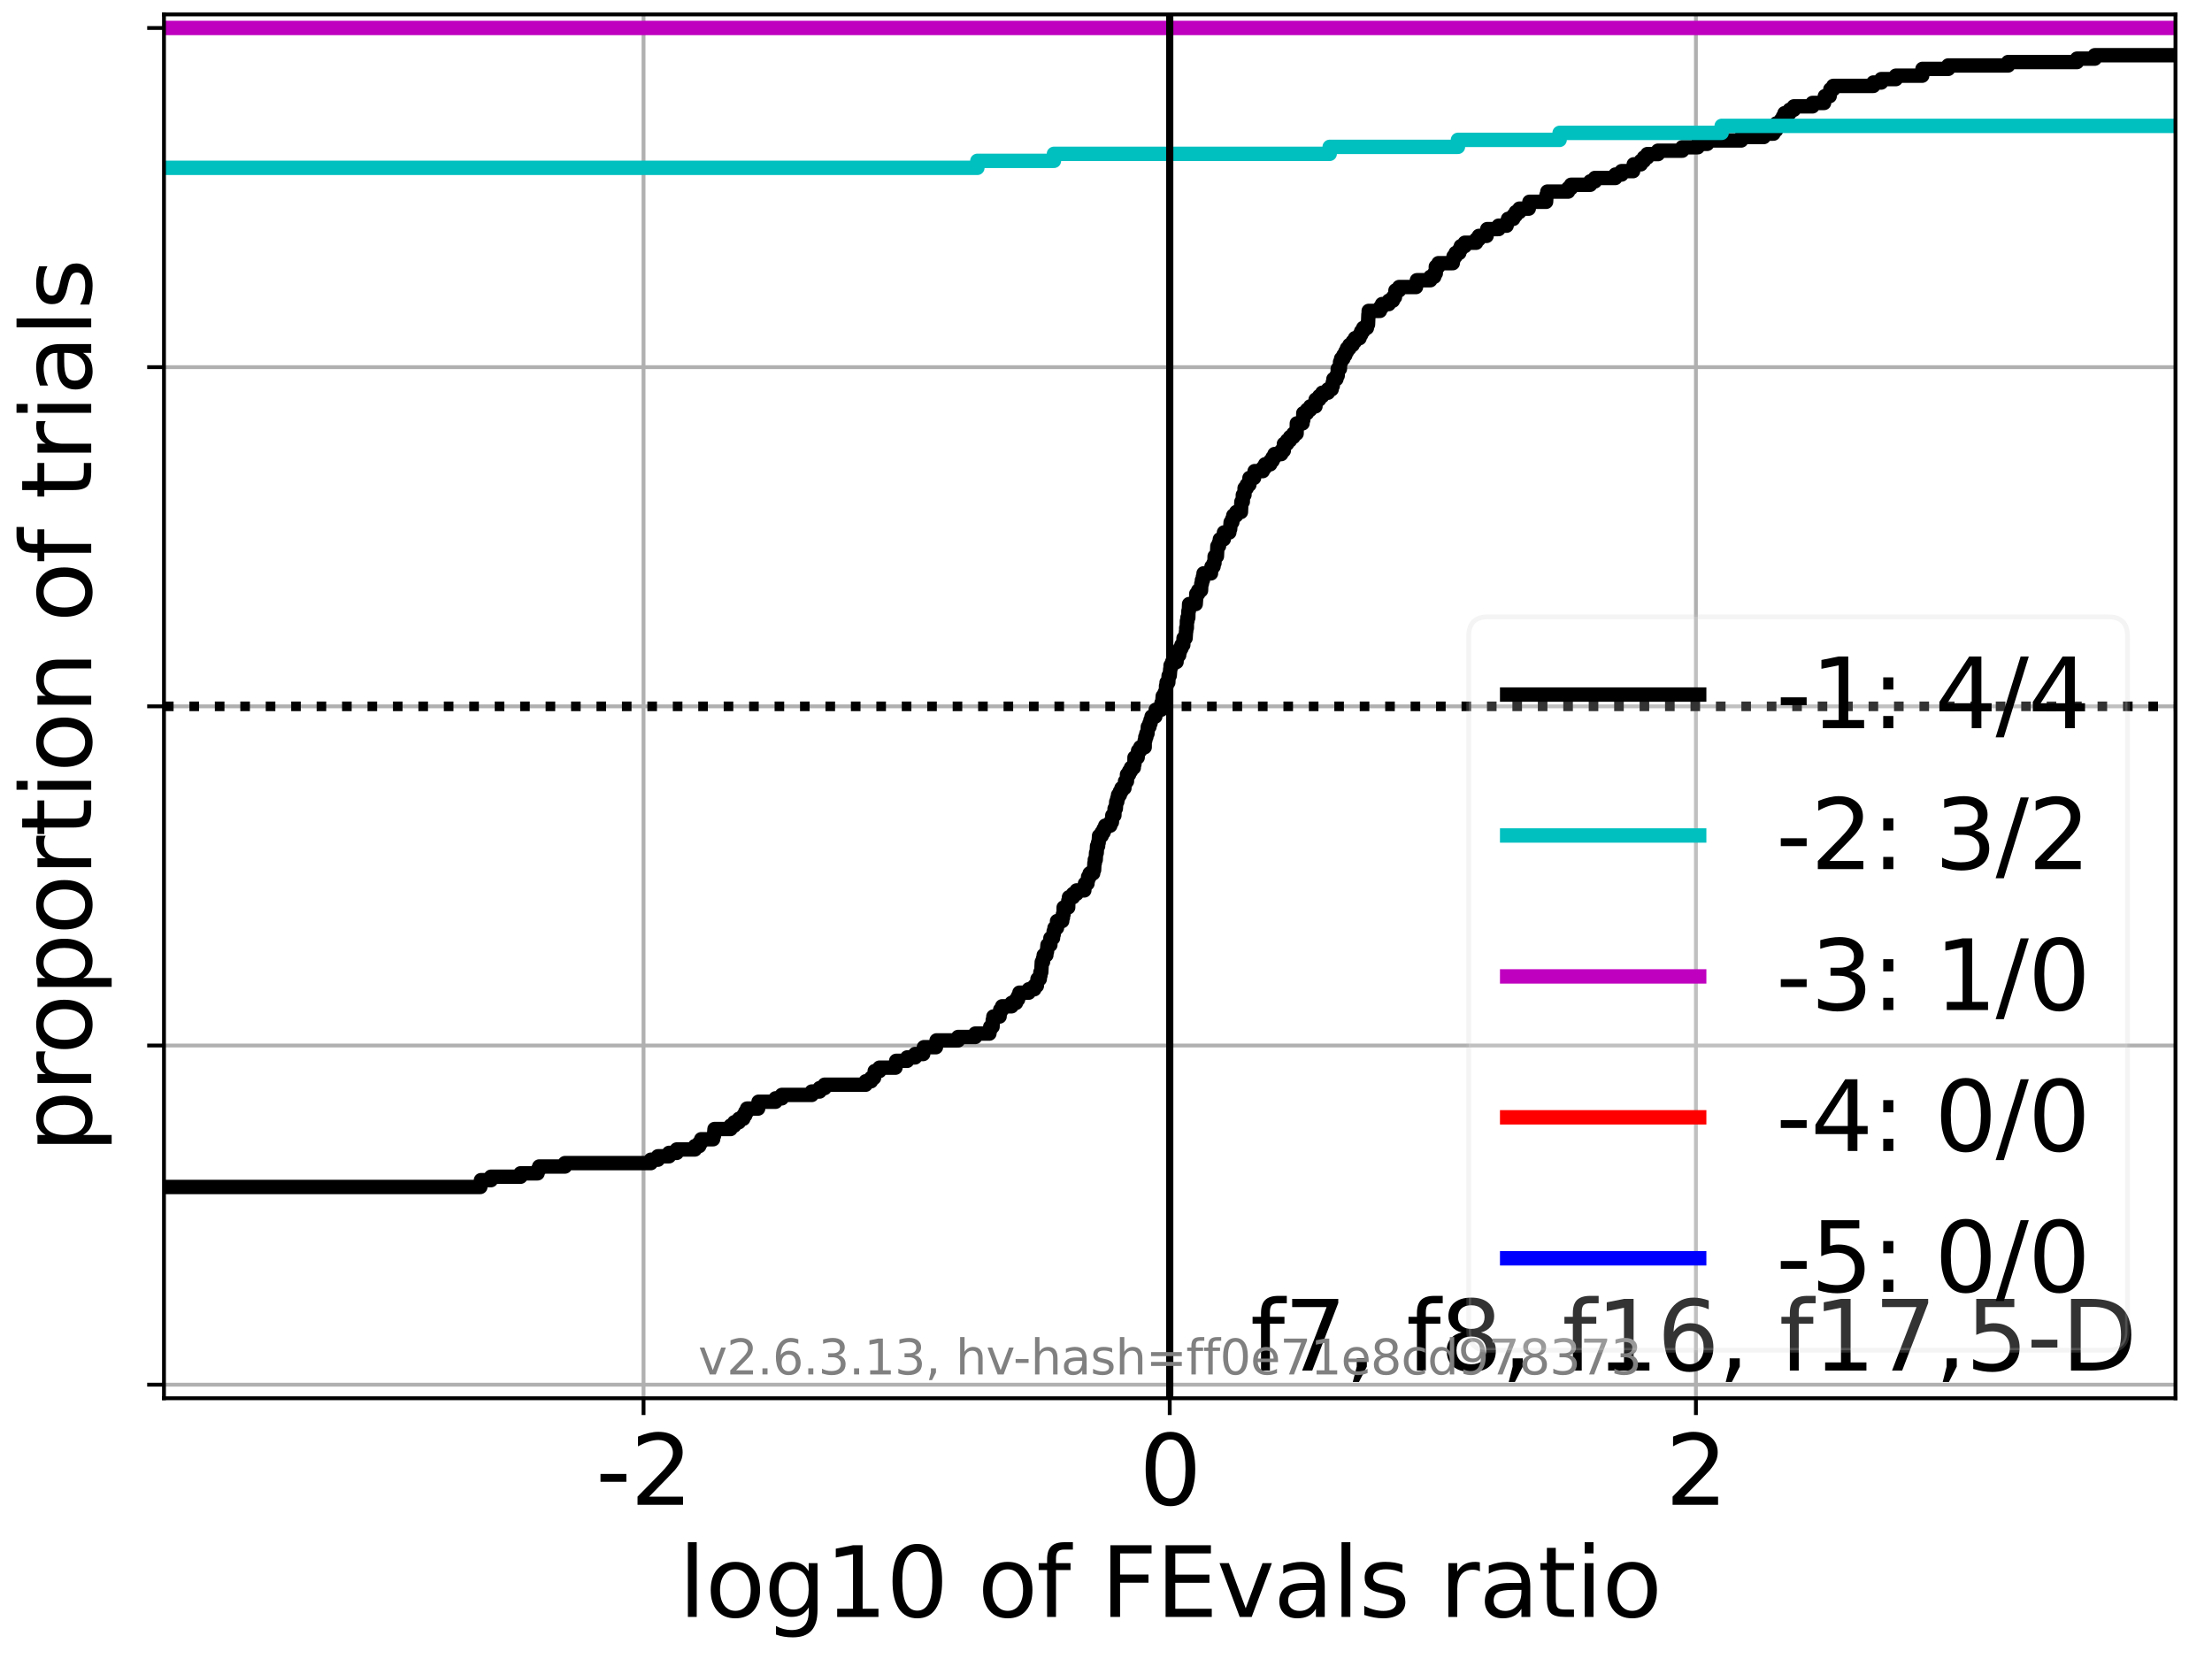 <?xml version="1.0" encoding="utf-8" standalone="no"?>
<!DOCTYPE svg PUBLIC "-//W3C//DTD SVG 1.1//EN"
  "http://www.w3.org/Graphics/SVG/1.1/DTD/svg11.dtd">
<svg xmlns:xlink="http://www.w3.org/1999/xlink" width="460.8pt" height="345.6pt" viewBox="0 0 460.8 345.6" xmlns="http://www.w3.org/2000/svg" version="1.1">
 <defs>
  <style type="text/css">*{stroke-linejoin: round; stroke-linecap: butt}</style>
 </defs>
 <g id="figure_1">
  <g id="patch_1">
   <path d="M 0 345.6 
L 460.8 345.6 
L 460.8 0 
L 0 0 
z
" style="fill: #ffffff"/>
  </g>
  <g id="axes_1">
   <g id="patch_2">
    <path d="M 34.16 291.28 
L 453.192 291.28 
L 453.192 3 
L 34.16 3 
z
" style="fill: #ffffff"/>
   </g>
   <g id="matplotlib.axis_1">
    <g id="xtick_1">
     <g id="line2d_1">
      <path d="M 134.061 291.28 
L 134.061 3 
" clip-path="url(#pdab6883d90)" style="fill: none; stroke: #b0b0b0; stroke-width: 0.8; stroke-linecap: square"/>
     </g>
     <g id="line2d_2">
      <defs>
       <path id="mb43da0288a" d="M 0 0 
L 0 3.5 
" style="stroke: #000000; stroke-width: 0.8"/>
      </defs>
      <g>
       <use xlink:href="#mb43da0288a" x="134.061" y="291.28" style="stroke: #000000; stroke-width: 0.8"/>
      </g>
     </g>
     <g id="text_1">
      <!-- -2 -->
      <g transform="translate(124.091 313.477)scale(0.2 -0.2)">
       <defs>
        <path id="DejaVuSans-2d" d="M 313 2009 
L 1997 2009 
L 1997 1497 
L 313 1497 
L 313 2009 
z
" transform="scale(0.016)"/>
        <path id="DejaVuSans-32" d="M 1228 531 
L 3431 531 
L 3431 0 
L 469 0 
L 469 531 
Q 828 903 1448 1529 
Q 2069 2156 2228 2338 
Q 2531 2678 2651 2914 
Q 2772 3150 2772 3378 
Q 2772 3750 2511 3984 
Q 2250 4219 1831 4219 
Q 1534 4219 1204 4116 
Q 875 4013 500 3803 
L 500 4441 
Q 881 4594 1212 4672 
Q 1544 4750 1819 4750 
Q 2544 4750 2975 4387 
Q 3406 4025 3406 3419 
Q 3406 3131 3298 2873 
Q 3191 2616 2906 2266 
Q 2828 2175 2409 1742 
Q 1991 1309 1228 531 
z
" transform="scale(0.016)"/>
       </defs>
       <use xlink:href="#DejaVuSans-2d"/>
       <use xlink:href="#DejaVuSans-32" x="36.084"/>
      </g>
     </g>
    </g>
    <g id="xtick_2">
     <g id="line2d_3">
      <path d="M 243.676 291.28 
L 243.676 3 
" clip-path="url(#pdab6883d90)" style="fill: none; stroke: #b0b0b0; stroke-width: 0.8; stroke-linecap: square"/>
     </g>
     <g id="line2d_4">
      <g>
       <use xlink:href="#mb43da0288a" x="243.676" y="291.28" style="stroke: #000000; stroke-width: 0.8"/>
      </g>
     </g>
     <g id="text_2">
      <!-- 0 -->
      <g transform="translate(237.314 313.477)scale(0.2 -0.2)">
       <defs>
        <path id="DejaVuSans-30" d="M 2034 4250 
Q 1547 4250 1301 3770 
Q 1056 3291 1056 2328 
Q 1056 1369 1301 889 
Q 1547 409 2034 409 
Q 2525 409 2770 889 
Q 3016 1369 3016 2328 
Q 3016 3291 2770 3770 
Q 2525 4250 2034 4250 
z
M 2034 4750 
Q 2819 4750 3233 4129 
Q 3647 3509 3647 2328 
Q 3647 1150 3233 529 
Q 2819 -91 2034 -91 
Q 1250 -91 836 529 
Q 422 1150 422 2328 
Q 422 3509 836 4129 
Q 1250 4750 2034 4750 
z
" transform="scale(0.016)"/>
       </defs>
       <use xlink:href="#DejaVuSans-30"/>
      </g>
     </g>
    </g>
    <g id="xtick_3">
     <g id="line2d_5">
      <path d="M 353.291 291.28 
L 353.291 3 
" clip-path="url(#pdab6883d90)" style="fill: none; stroke: #b0b0b0; stroke-width: 0.8; stroke-linecap: square"/>
     </g>
     <g id="line2d_6">
      <g>
       <use xlink:href="#mb43da0288a" x="353.291" y="291.28" style="stroke: #000000; stroke-width: 0.8"/>
      </g>
     </g>
     <g id="text_3">
      <!-- 2 -->
      <g transform="translate(346.928 313.477)scale(0.2 -0.2)">
       <use xlink:href="#DejaVuSans-32"/>
      </g>
     </g>
    </g>
    <g id="text_4">
     <!-- log10 of FEvals ratio -->
     <g transform="translate(141.371 336.833)scale(0.2 -0.2)">
      <defs>
       <path id="DejaVuSans-6c" d="M 603 4863 
L 1178 4863 
L 1178 0 
L 603 0 
L 603 4863 
z
" transform="scale(0.016)"/>
       <path id="DejaVuSans-6f" d="M 1959 3097 
Q 1497 3097 1228 2736 
Q 959 2375 959 1747 
Q 959 1119 1226 758 
Q 1494 397 1959 397 
Q 2419 397 2687 759 
Q 2956 1122 2956 1747 
Q 2956 2369 2687 2733 
Q 2419 3097 1959 3097 
z
M 1959 3584 
Q 2709 3584 3137 3096 
Q 3566 2609 3566 1747 
Q 3566 888 3137 398 
Q 2709 -91 1959 -91 
Q 1206 -91 779 398 
Q 353 888 353 1747 
Q 353 2609 779 3096 
Q 1206 3584 1959 3584 
z
" transform="scale(0.016)"/>
       <path id="DejaVuSans-67" d="M 2906 1791 
Q 2906 2416 2648 2759 
Q 2391 3103 1925 3103 
Q 1463 3103 1205 2759 
Q 947 2416 947 1791 
Q 947 1169 1205 825 
Q 1463 481 1925 481 
Q 2391 481 2648 825 
Q 2906 1169 2906 1791 
z
M 3481 434 
Q 3481 -459 3084 -895 
Q 2688 -1331 1869 -1331 
Q 1566 -1331 1297 -1286 
Q 1028 -1241 775 -1147 
L 775 -588 
Q 1028 -725 1275 -790 
Q 1522 -856 1778 -856 
Q 2344 -856 2625 -561 
Q 2906 -266 2906 331 
L 2906 616 
Q 2728 306 2450 153 
Q 2172 0 1784 0 
Q 1141 0 747 490 
Q 353 981 353 1791 
Q 353 2603 747 3093 
Q 1141 3584 1784 3584 
Q 2172 3584 2450 3431 
Q 2728 3278 2906 2969 
L 2906 3500 
L 3481 3500 
L 3481 434 
z
" transform="scale(0.016)"/>
       <path id="DejaVuSans-31" d="M 794 531 
L 1825 531 
L 1825 4091 
L 703 3866 
L 703 4441 
L 1819 4666 
L 2450 4666 
L 2450 531 
L 3481 531 
L 3481 0 
L 794 0 
L 794 531 
z
" transform="scale(0.016)"/>
       <path id="DejaVuSans-20" transform="scale(0.016)"/>
       <path id="DejaVuSans-66" d="M 2375 4863 
L 2375 4384 
L 1825 4384 
Q 1516 4384 1395 4259 
Q 1275 4134 1275 3809 
L 1275 3500 
L 2222 3500 
L 2222 3053 
L 1275 3053 
L 1275 0 
L 697 0 
L 697 3053 
L 147 3053 
L 147 3500 
L 697 3500 
L 697 3744 
Q 697 4328 969 4595 
Q 1241 4863 1831 4863 
L 2375 4863 
z
" transform="scale(0.016)"/>
       <path id="DejaVuSans-46" d="M 628 4666 
L 3309 4666 
L 3309 4134 
L 1259 4134 
L 1259 2759 
L 3109 2759 
L 3109 2228 
L 1259 2228 
L 1259 0 
L 628 0 
L 628 4666 
z
" transform="scale(0.016)"/>
       <path id="DejaVuSans-45" d="M 628 4666 
L 3578 4666 
L 3578 4134 
L 1259 4134 
L 1259 2753 
L 3481 2753 
L 3481 2222 
L 1259 2222 
L 1259 531 
L 3634 531 
L 3634 0 
L 628 0 
L 628 4666 
z
" transform="scale(0.016)"/>
       <path id="DejaVuSans-76" d="M 191 3500 
L 800 3500 
L 1894 563 
L 2988 3500 
L 3597 3500 
L 2284 0 
L 1503 0 
L 191 3500 
z
" transform="scale(0.016)"/>
       <path id="DejaVuSans-61" d="M 2194 1759 
Q 1497 1759 1228 1600 
Q 959 1441 959 1056 
Q 959 750 1161 570 
Q 1363 391 1709 391 
Q 2188 391 2477 730 
Q 2766 1069 2766 1631 
L 2766 1759 
L 2194 1759 
z
M 3341 1997 
L 3341 0 
L 2766 0 
L 2766 531 
Q 2569 213 2275 61 
Q 1981 -91 1556 -91 
Q 1019 -91 701 211 
Q 384 513 384 1019 
Q 384 1609 779 1909 
Q 1175 2209 1959 2209 
L 2766 2209 
L 2766 2266 
Q 2766 2663 2505 2880 
Q 2244 3097 1772 3097 
Q 1472 3097 1187 3025 
Q 903 2953 641 2809 
L 641 3341 
Q 956 3463 1253 3523 
Q 1550 3584 1831 3584 
Q 2591 3584 2966 3190 
Q 3341 2797 3341 1997 
z
" transform="scale(0.016)"/>
       <path id="DejaVuSans-73" d="M 2834 3397 
L 2834 2853 
Q 2591 2978 2328 3040 
Q 2066 3103 1784 3103 
Q 1356 3103 1142 2972 
Q 928 2841 928 2578 
Q 928 2378 1081 2264 
Q 1234 2150 1697 2047 
L 1894 2003 
Q 2506 1872 2764 1633 
Q 3022 1394 3022 966 
Q 3022 478 2636 193 
Q 2250 -91 1575 -91 
Q 1294 -91 989 -36 
Q 684 19 347 128 
L 347 722 
Q 666 556 975 473 
Q 1284 391 1588 391 
Q 1994 391 2212 530 
Q 2431 669 2431 922 
Q 2431 1156 2273 1281 
Q 2116 1406 1581 1522 
L 1381 1569 
Q 847 1681 609 1914 
Q 372 2147 372 2553 
Q 372 3047 722 3315 
Q 1072 3584 1716 3584 
Q 2034 3584 2315 3537 
Q 2597 3491 2834 3397 
z
" transform="scale(0.016)"/>
       <path id="DejaVuSans-72" d="M 2631 2963 
Q 2534 3019 2420 3045 
Q 2306 3072 2169 3072 
Q 1681 3072 1420 2755 
Q 1159 2438 1159 1844 
L 1159 0 
L 581 0 
L 581 3500 
L 1159 3500 
L 1159 2956 
Q 1341 3275 1631 3429 
Q 1922 3584 2338 3584 
Q 2397 3584 2469 3576 
Q 2541 3569 2628 3553 
L 2631 2963 
z
" transform="scale(0.016)"/>
       <path id="DejaVuSans-74" d="M 1172 4494 
L 1172 3500 
L 2356 3500 
L 2356 3053 
L 1172 3053 
L 1172 1153 
Q 1172 725 1289 603 
Q 1406 481 1766 481 
L 2356 481 
L 2356 0 
L 1766 0 
Q 1100 0 847 248 
Q 594 497 594 1153 
L 594 3053 
L 172 3053 
L 172 3500 
L 594 3500 
L 594 4494 
L 1172 4494 
z
" transform="scale(0.016)"/>
       <path id="DejaVuSans-69" d="M 603 3500 
L 1178 3500 
L 1178 0 
L 603 0 
L 603 3500 
z
M 603 4863 
L 1178 4863 
L 1178 4134 
L 603 4134 
L 603 4863 
z
" transform="scale(0.016)"/>
      </defs>
      <use xlink:href="#DejaVuSans-6c"/>
      <use xlink:href="#DejaVuSans-6f" x="27.783"/>
      <use xlink:href="#DejaVuSans-67" x="88.965"/>
      <use xlink:href="#DejaVuSans-31" x="152.441"/>
      <use xlink:href="#DejaVuSans-30" x="216.064"/>
      <use xlink:href="#DejaVuSans-20" x="279.688"/>
      <use xlink:href="#DejaVuSans-6f" x="311.475"/>
      <use xlink:href="#DejaVuSans-66" x="372.656"/>
      <use xlink:href="#DejaVuSans-20" x="407.861"/>
      <use xlink:href="#DejaVuSans-46" x="439.648"/>
      <use xlink:href="#DejaVuSans-45" x="497.168"/>
      <use xlink:href="#DejaVuSans-76" x="560.352"/>
      <use xlink:href="#DejaVuSans-61" x="619.531"/>
      <use xlink:href="#DejaVuSans-6c" x="680.811"/>
      <use xlink:href="#DejaVuSans-73" x="708.594"/>
      <use xlink:href="#DejaVuSans-20" x="760.693"/>
      <use xlink:href="#DejaVuSans-72" x="792.48"/>
      <use xlink:href="#DejaVuSans-61" x="833.594"/>
      <use xlink:href="#DejaVuSans-74" x="894.873"/>
      <use xlink:href="#DejaVuSans-69" x="934.082"/>
      <use xlink:href="#DejaVuSans-6f" x="961.865"/>
     </g>
    </g>
   </g>
   <g id="matplotlib.axis_2">
    <g id="ytick_1">
     <g id="line2d_7">
      <path d="M 34.16 288.454 
L 453.192 288.454 
" clip-path="url(#pdab6883d90)" style="fill: none; stroke: #b0b0b0; stroke-width: 0.8; stroke-linecap: square"/>
     </g>
     <g id="line2d_8">
      <defs>
       <path id="mf72fd2eb5c" d="M 0 0 
L -3.5 0 
" style="stroke: #000000; stroke-width: 0.8"/>
      </defs>
      <g>
       <use xlink:href="#mf72fd2eb5c" x="34.16" y="288.454" style="stroke: #000000; stroke-width: 0.8"/>
      </g>
     </g>
    </g>
    <g id="ytick_2">
     <g id="line2d_9">
      <path d="M 34.16 217.797 
L 453.192 217.797 
" clip-path="url(#pdab6883d90)" style="fill: none; stroke: #b0b0b0; stroke-width: 0.8; stroke-linecap: square"/>
     </g>
     <g id="line2d_10">
      <g>
       <use xlink:href="#mf72fd2eb5c" x="34.16" y="217.797" style="stroke: #000000; stroke-width: 0.8"/>
      </g>
     </g>
    </g>
    <g id="ytick_3">
     <g id="line2d_11">
      <path d="M 34.16 147.14 
L 453.192 147.14 
" clip-path="url(#pdab6883d90)" style="fill: none; stroke: #b0b0b0; stroke-width: 0.8; stroke-linecap: square"/>
     </g>
     <g id="line2d_12">
      <g>
       <use xlink:href="#mf72fd2eb5c" x="34.16" y="147.14" style="stroke: #000000; stroke-width: 0.8"/>
      </g>
     </g>
    </g>
    <g id="ytick_4">
     <g id="line2d_13">
      <path d="M 34.16 76.483 
L 453.192 76.483 
" clip-path="url(#pdab6883d90)" style="fill: none; stroke: #b0b0b0; stroke-width: 0.8; stroke-linecap: square"/>
     </g>
     <g id="line2d_14">
      <g>
       <use xlink:href="#mf72fd2eb5c" x="34.16" y="76.483" style="stroke: #000000; stroke-width: 0.8"/>
      </g>
     </g>
    </g>
    <g id="ytick_5">
     <g id="line2d_15">
      <path d="M 34.16 5.826 
L 453.192 5.826 
" clip-path="url(#pdab6883d90)" style="fill: none; stroke: #b0b0b0; stroke-width: 0.8; stroke-linecap: square"/>
     </g>
     <g id="line2d_16">
      <g>
       <use xlink:href="#mf72fd2eb5c" x="34.16" y="5.826" style="stroke: #000000; stroke-width: 0.8"/>
      </g>
     </g>
    </g>
    <g id="text_5">
     <!-- proportion of trials -->
     <g transform="translate(19.001 240.146)rotate(-90)scale(0.2 -0.2)">
      <defs>
       <path id="DejaVuSans-70" d="M 1159 525 
L 1159 -1331 
L 581 -1331 
L 581 3500 
L 1159 3500 
L 1159 2969 
Q 1341 3281 1617 3432 
Q 1894 3584 2278 3584 
Q 2916 3584 3314 3078 
Q 3713 2572 3713 1747 
Q 3713 922 3314 415 
Q 2916 -91 2278 -91 
Q 1894 -91 1617 61 
Q 1341 213 1159 525 
z
M 3116 1747 
Q 3116 2381 2855 2742 
Q 2594 3103 2138 3103 
Q 1681 3103 1420 2742 
Q 1159 2381 1159 1747 
Q 1159 1113 1420 752 
Q 1681 391 2138 391 
Q 2594 391 2855 752 
Q 3116 1113 3116 1747 
z
" transform="scale(0.016)"/>
       <path id="DejaVuSans-6e" d="M 3513 2113 
L 3513 0 
L 2938 0 
L 2938 2094 
Q 2938 2591 2744 2837 
Q 2550 3084 2163 3084 
Q 1697 3084 1428 2787 
Q 1159 2491 1159 1978 
L 1159 0 
L 581 0 
L 581 3500 
L 1159 3500 
L 1159 2956 
Q 1366 3272 1645 3428 
Q 1925 3584 2291 3584 
Q 2894 3584 3203 3211 
Q 3513 2838 3513 2113 
z
" transform="scale(0.016)"/>
      </defs>
      <use xlink:href="#DejaVuSans-70"/>
      <use xlink:href="#DejaVuSans-72" x="63.477"/>
      <use xlink:href="#DejaVuSans-6f" x="102.34"/>
      <use xlink:href="#DejaVuSans-70" x="163.521"/>
      <use xlink:href="#DejaVuSans-6f" x="226.998"/>
      <use xlink:href="#DejaVuSans-72" x="288.18"/>
      <use xlink:href="#DejaVuSans-74" x="329.293"/>
      <use xlink:href="#DejaVuSans-69" x="368.502"/>
      <use xlink:href="#DejaVuSans-6f" x="396.285"/>
      <use xlink:href="#DejaVuSans-6e" x="457.467"/>
      <use xlink:href="#DejaVuSans-20" x="520.846"/>
      <use xlink:href="#DejaVuSans-6f" x="552.633"/>
      <use xlink:href="#DejaVuSans-66" x="613.814"/>
      <use xlink:href="#DejaVuSans-20" x="649.02"/>
      <use xlink:href="#DejaVuSans-74" x="680.807"/>
      <use xlink:href="#DejaVuSans-72" x="720.016"/>
      <use xlink:href="#DejaVuSans-69" x="761.129"/>
      <use xlink:href="#DejaVuSans-61" x="788.912"/>
      <use xlink:href="#DejaVuSans-6c" x="850.191"/>
      <use xlink:href="#DejaVuSans-73" x="877.975"/>
     </g>
    </g>
   </g>
   <g id="line2d_17">
    <path d="M 34.16 247.267 
L 100.06 247.267 
L 100.06 246.557 
L 100.192 246.557 
L 100.192 245.847 
L 102.274 245.847 
L 102.274 245.136 
L 108.434 245.136 
L 108.434 244.426 
L 111.986 244.426 
L 111.986 243.716 
L 112.325 243.716 
L 112.325 243.006 
L 117.692 243.006 
L 117.692 242.296 
L 135.583 242.296 
L 135.583 241.586 
L 137.061 241.586 
L 137.061 240.876 
L 139.374 240.876 
L 139.374 240.166 
L 140.985 240.166 
L 140.985 239.455 
L 144.76 239.455 
L 144.76 238.745 
L 145.668 238.745 
L 145.668 238.035 
L 146.075 238.035 
L 146.075 237.325 
L 148.551 237.325 
L 148.551 236.615 
L 148.737 236.615 
L 148.846 235.195 
L 152.193 235.195 
L 152.193 234.485 
L 152.977 234.485 
L 152.977 233.775 
L 153.934 233.775 
L 153.934 233.064 
L 154.845 233.064 
L 154.845 232.354 
L 155.252 232.354 
L 155.252 231.644 
L 155.629 231.644 
L 155.629 230.934 
L 157.93 230.934 
L 158.023 229.514 
L 161.561 229.514 
L 161.561 228.804 
L 162.865 228.804 
L 162.865 228.094 
L 169.104 228.094 
L 169.104 227.383 
L 170.738 227.383 
L 170.738 226.673 
L 171.777 226.673 
L 171.777 225.963 
L 180.332 225.963 
L 180.332 225.253 
L 181.448 225.253 
L 181.448 224.543 
L 182.081 224.543 
L 182.081 223.833 
L 182.219 223.833 
L 182.219 223.123 
L 183.205 223.123 
L 183.205 222.413 
L 186.542 222.413 
L 186.542 221.703 
L 186.692 221.703 
L 186.692 220.992 
L 188.985 220.992 
L 188.985 220.282 
L 190.625 220.282 
L 190.625 219.572 
L 192.321 219.572 
L 192.321 218.862 
L 192.459 218.862 
L 192.459 218.152 
L 194.972 218.152 
L 194.972 217.442 
L 195.11 217.442 
L 195.11 216.732 
L 199.595 216.732 
L 199.595 216.022 
L 203.168 216.022 
L 203.168 215.311 
L 206.11 215.311 
L 206.11 214.601 
L 206.285 214.601 
L 206.285 213.891 
L 206.768 213.891 
L 206.81 212.471 
L 206.936 212.471 
L 206.936 211.761 
L 208.231 211.761 
L 208.231 211.051 
L 208.365 211.051 
L 208.365 210.341 
L 208.762 210.341 
L 208.762 209.63 
L 210.727 209.63 
L 210.727 208.92 
L 211.655 208.92 
L 211.655 208.21 
L 212.08 208.21 
L 212.08 207.5 
L 212.361 207.5 
L 212.361 206.79 
L 214.307 206.79 
L 214.307 206.08 
L 215.462 206.08 
L 215.462 205.37 
L 215.996 205.37 
L 215.996 204.66 
L 216.128 204.66 
L 216.128 203.95 
L 216.605 203.95 
L 216.605 203.239 
L 216.737 203.239 
L 216.737 202.529 
L 216.912 202.529 
L 217.022 200.399 
L 217.278 200.399 
L 217.278 199.689 
L 217.428 199.689 
L 217.428 198.979 
L 217.972 198.979 
L 217.972 198.269 
L 218.105 198.269 
L 218.211 196.848 
L 218.811 196.848 
L 218.819 195.428 
L 219.363 195.428 
L 219.363 194.718 
L 219.496 194.718 
L 219.496 194.008 
L 219.673 194.008 
L 219.673 193.298 
L 220.187 193.298 
L 220.199 191.878 
L 221.273 191.878 
L 221.273 191.167 
L 221.425 191.167 
L 221.425 190.457 
L 221.563 190.457 
L 221.578 189.037 
L 222.523 189.037 
L 222.549 187.617 
L 222.687 187.617 
L 222.687 186.907 
L 223.535 186.907 
L 223.535 186.197 
L 224.279 186.197 
L 224.279 185.486 
L 225.885 185.486 
L 225.885 184.776 
L 226.023 184.776 
L 226.023 184.066 
L 226.539 184.066 
L 226.539 183.356 
L 226.672 183.356 
L 226.672 182.646 
L 226.995 182.646 
L 226.995 181.936 
L 227.72 181.936 
L 227.72 181.226 
L 227.922 181.226 
L 227.987 179.805 
L 228.07 179.805 
L 228.07 179.095 
L 228.261 179.095 
L 228.328 177.675 
L 228.466 177.675 
L 228.531 176.255 
L 228.754 176.255 
L 228.754 175.545 
L 228.87 175.545 
L 228.954 174.125 
L 229.497 174.125 
L 229.497 173.414 
L 229.898 173.414 
L 229.898 172.704 
L 230.237 172.704 
L 230.237 171.994 
L 231.289 171.994 
L 231.289 171.284 
L 231.628 171.284 
L 231.716 169.864 
L 232.149 169.864 
L 232.192 168.444 
L 232.448 168.444 
L 232.532 167.023 
L 232.746 167.023 
L 232.746 166.313 
L 232.914 166.313 
L 232.914 165.603 
L 233.294 165.603 
L 233.294 164.893 
L 233.628 164.893 
L 233.628 164.183 
L 234.237 164.183 
L 234.237 163.473 
L 234.364 163.473 
L 234.364 162.763 
L 234.763 162.763 
L 234.771 161.342 
L 235.214 161.342 
L 235.214 160.632 
L 235.604 160.632 
L 235.604 159.922 
L 236.188 159.922 
L 236.188 159.212 
L 236.323 159.212 
L 236.338 157.792 
L 236.995 157.792 
L 237.085 156.372 
L 237.542 156.372 
L 237.542 155.661 
L 238.458 155.661 
L 238.465 154.241 
L 238.59 154.241 
L 238.59 153.531 
L 238.804 153.531 
L 238.804 152.821 
L 239.039 152.821 
L 239.118 151.401 
L 239.447 151.401 
L 239.447 150.691 
L 239.674 150.691 
L 239.674 149.98 
L 239.898 149.98 
L 239.898 149.27 
L 240.672 149.27 
L 240.759 147.85 
L 241.883 147.85 
L 241.964 146.43 
L 242.118 146.43 
L 242.218 145.01 
L 242.616 145.01 
L 242.616 144.3 
L 242.89 144.3 
L 242.91 142.879 
L 243.024 142.879 
L 243.024 142.169 
L 243.379 142.169 
L 243.449 140.749 
L 243.676 140.749 
L 243.786 139.329 
L 243.847 139.329 
L 243.847 138.619 
L 244.171 138.619 
L 244.171 137.908 
L 245.096 137.908 
L 245.096 137.198 
L 245.219 137.198 
L 245.219 136.488 
L 245.64 136.488 
L 245.64 135.778 
L 245.795 135.778 
L 245.795 135.068 
L 246.126 135.068 
L 246.126 134.358 
L 246.499 134.358 
L 246.557 132.938 
L 246.978 132.938 
L 247.071 131.517 
L 247.11 131.517 
L 247.11 130.807 
L 247.24 130.807 
L 247.25 129.387 
L 247.363 129.387 
L 247.363 128.677 
L 247.544 128.677 
L 247.574 127.257 
L 247.663 127.257 
L 247.712 125.836 
L 249.091 125.836 
L 249.192 124.416 
L 249.203 124.416 
L 249.203 123.706 
L 249.611 123.706 
L 249.611 122.996 
L 250.196 122.996 
L 250.257 121.576 
L 250.383 121.576 
L 250.383 120.866 
L 250.586 120.866 
L 250.586 120.155 
L 250.722 120.155 
L 250.722 119.445 
L 252.268 119.445 
L 252.268 118.735 
L 252.382 118.735 
L 252.382 118.025 
L 252.801 118.025 
L 252.801 117.315 
L 252.997 117.315 
L 253.029 115.895 
L 253.505 115.895 
L 253.605 113.764 
L 253.941 113.764 
L 253.941 113.054 
L 254.118 113.054 
L 254.118 112.344 
L 254.932 112.344 
L 254.973 110.924 
L 256.089 110.924 
L 256.089 110.214 
L 256.264 110.214 
L 256.364 108.794 
L 256.712 108.794 
L 256.712 108.083 
L 256.921 108.083 
L 256.921 107.373 
L 257.529 107.373 
L 257.529 106.663 
L 258.509 106.663 
L 258.601 104.533 
L 258.897 104.533 
L 258.904 103.113 
L 259.243 103.113 
L 259.272 101.692 
L 259.725 101.692 
L 259.725 100.982 
L 260.266 100.982 
L 260.288 99.562 
L 261.241 99.562 
L 261.241 98.852 
L 261.364 98.852 
L 261.364 98.142 
L 263.061 98.142 
L 263.061 97.432 
L 263.54 97.432 
L 263.54 96.722 
L 264.609 96.722 
L 264.609 96.011 
L 265.096 96.011 
L 265.096 95.301 
L 265.505 95.301 
L 265.505 94.591 
L 266.909 94.591 
L 266.909 93.881 
L 267.438 93.881 
L 267.464 92.461 
L 268.129 92.461 
L 268.129 91.751 
L 268.738 91.751 
L 268.738 91.041 
L 269.427 91.041 
L 269.427 90.33 
L 270.106 90.33 
L 270.154 88.2 
L 271.343 88.2 
L 271.343 87.49 
L 271.494 87.49 
L 271.497 86.07 
L 272.275 86.07 
L 272.275 85.36 
L 272.951 85.36 
L 272.951 84.65 
L 274.036 84.65 
L 274.075 83.229 
L 274.819 83.229 
L 274.819 82.519 
L 275.458 82.519 
L 275.458 81.809 
L 276.648 81.809 
L 276.648 81.099 
L 277.411 81.099 
L 277.411 80.389 
L 277.638 80.389 
L 277.638 79.679 
L 277.773 79.679 
L 277.773 78.969 
L 278.396 78.969 
L 278.396 78.258 
L 278.666 78.258 
L 278.673 76.838 
L 279.126 76.838 
L 279.159 75.418 
L 279.382 75.418 
L 279.382 74.708 
L 279.854 74.708 
L 279.854 73.998 
L 280.256 73.998 
L 280.256 73.288 
L 280.596 73.288 
L 280.596 72.577 
L 281.109 72.577 
L 281.109 71.867 
L 281.777 71.867 
L 281.777 71.157 
L 282.267 71.157 
L 282.267 70.447 
L 283.213 70.447 
L 283.213 69.737 
L 283.552 69.737 
L 283.552 69.027 
L 283.978 69.027 
L 283.978 68.317 
L 284.751 68.317 
L 284.751 67.607 
L 284.983 67.607 
L 285.069 65.476 
L 285.122 65.476 
L 285.122 64.766 
L 287.464 64.766 
L 287.464 64.056 
L 287.902 64.056 
L 287.902 63.346 
L 289.314 63.346 
L 289.314 62.636 
L 290.164 62.636 
L 290.164 61.926 
L 290.591 61.926 
L 290.698 60.505 
L 291.46 60.505 
L 291.46 59.795 
L 294.981 59.795 
L 294.981 59.085 
L 295.17 59.085 
L 295.17 58.375 
L 297.972 58.375 
L 297.972 57.665 
L 298.773 57.665 
L 298.773 56.955 
L 299.1 56.955 
L 299.111 55.535 
L 299.656 55.535 
L 299.656 54.825 
L 302.634 54.825 
L 302.634 54.114 
L 302.798 54.114 
L 302.798 53.404 
L 303.234 53.404 
L 303.234 52.694 
L 303.996 52.694 
L 303.996 51.984 
L 304.318 51.984 
L 304.318 51.274 
L 305.144 51.274 
L 305.144 50.564 
L 307.506 50.564 
L 307.506 49.854 
L 308.074 49.854 
L 308.074 49.144 
L 309.685 49.144 
L 309.685 48.433 
L 309.821 48.433 
L 309.821 47.723 
L 312.182 47.723 
L 312.182 47.013 
L 313.862 47.013 
L 313.862 46.303 
L 314.151 46.303 
L 314.151 45.593 
L 315.246 45.593 
L 315.246 44.883 
L 315.759 44.883 
L 315.759 44.173 
L 316.522 44.173 
L 316.522 43.463 
L 318.469 43.463 
L 318.469 42.752 
L 318.607 42.752 
L 318.607 42.042 
L 322.08 42.042 
L 322.16 40.622 
L 322.346 40.622 
L 322.346 39.912 
L 326.676 39.912 
L 326.676 39.202 
L 327.277 39.202 
L 327.277 38.492 
L 331.273 38.492 
L 331.273 37.782 
L 332.259 37.782 
L 332.259 37.072 
L 336.51 37.072 
L 336.51 36.361 
L 337.804 36.361 
L 337.804 35.651 
L 340.207 35.651 
L 340.207 34.941 
L 340.34 34.941 
L 340.34 34.231 
L 341.809 34.231 
L 341.809 33.521 
L 342.447 33.521 
L 342.447 32.811 
L 343.17 32.811 
L 343.17 32.101 
L 345.389 32.101 
L 345.389 31.391 
L 350.442 31.391 
L 350.442 30.68 
L 353.675 30.68 
L 353.675 29.97 
L 355.646 29.97 
L 355.646 29.26 
L 362.732 29.26 
L 362.732 28.55 
L 367.407 28.55 
L 367.407 27.84 
L 369.441 27.84 
L 369.441 27.13 
L 369.995 27.13 
L 370.05 25.71 
L 370.984 25.71 
L 370.984 24.999 
L 371.417 24.999 
L 371.417 24.289 
L 371.747 24.289 
L 371.747 23.579 
L 372.808 23.579 
L 372.808 22.869 
L 373.693 22.869 
L 373.693 22.159 
L 377.571 22.159 
L 377.571 21.449 
L 379.984 21.449 
L 379.984 20.739 
L 380.154 20.739 
L 380.154 20.029 
L 381.152 20.029 
L 381.152 19.319 
L 381.29 19.319 
L 381.29 18.608 
L 381.901 18.608 
L 381.901 17.898 
L 390.255 17.898 
L 390.255 17.188 
L 391.902 17.188 
L 391.902 16.478 
L 394.942 16.478 
L 394.942 15.768 
L 400.423 15.768 
L 400.487 14.348 
L 405.853 14.348 
L 405.853 13.638 
L 418.329 13.638 
L 418.329 12.927 
L 432.678 12.927 
L 432.678 12.217 
L 436.376 12.217 
L 436.376 11.507 
L 453.192 11.507 
L 453.192 11.507 
" clip-path="url(#pdab6883d90)" style="fill: none; stroke: #000000; stroke-width: 3; stroke-linecap: square"/>
   </g>
   <g id="line2d_18">
    <path clip-path="url(#pdab6883d90)" style="fill: none; stroke: #000000; stroke-width: 3; stroke-linecap: square"/>
   </g>
   <g id="line2d_19">
    <path d="M 34.16 34.963 
L 203.602 34.963 
L 203.602 33.506 
L 219.553 33.506 
L 219.553 32.049 
L 276.998 32.049 
L 276.998 30.593 
L 303.716 30.593 
L 303.716 29.136 
L 324.897 29.136 
L 324.897 27.679 
L 358.655 27.679 
L 358.655 26.222 
L 453.192 26.222 
" clip-path="url(#pdab6883d90)" style="fill: none; stroke: #00bfbf; stroke-width: 3; stroke-linecap: square"/>
   </g>
   <g id="line2d_20">
    <path clip-path="url(#pdab6883d90)" style="fill: none; stroke: #00bfbf; stroke-width: 3; stroke-linecap: square"/>
   </g>
   <g id="line2d_21">
    <path d="M 34.223 5.826 
L 34.16 5.826 
L 453.192 5.826 
L 461.8 5.826 
" clip-path="url(#pdab6883d90)" style="fill: none; stroke: #bf00bf; stroke-width: 3; stroke-linecap: square"/>
   </g>
   <g id="line2d_22"/>
   <g id="line2d_23"/>
   <g id="line2d_24">
    <path d="M 243.676 291.28 
L 243.676 3 
" clip-path="url(#pdab6883d90)" style="fill: none; stroke: #000000; stroke-width: 1.5; stroke-linecap: square"/>
   </g>
   <g id="line2d_25">
    <path d="M 34.16 147.14 
L 453.192 147.14 
" clip-path="url(#pdab6883d90)" style="fill: none; stroke-dasharray: 2,3.3; stroke-dashoffset: 0; stroke: #000000; stroke-width: 2"/>
   </g>
   <g id="patch_3">
    <path d="M 34.16 291.28 
L 34.16 3 
" style="fill: none; stroke: #000000; stroke-width: 0.8; stroke-linejoin: miter; stroke-linecap: square"/>
   </g>
   <g id="patch_4">
    <path d="M 453.192 291.28 
L 453.192 3 
" style="fill: none; stroke: #000000; stroke-width: 0.8; stroke-linejoin: miter; stroke-linecap: square"/>
   </g>
   <g id="patch_5">
    <path d="M 34.16 291.28 
L 453.192 291.28 
" style="fill: none; stroke: #000000; stroke-width: 0.8; stroke-linejoin: miter; stroke-linecap: square"/>
   </g>
   <g id="patch_6">
    <path d="M 34.16 3 
L 453.192 3 
" style="fill: none; stroke: #000000; stroke-width: 0.8; stroke-linejoin: miter; stroke-linecap: square"/>
   </g>
   <g id="text_6">
    <!-- f7, f8, f16, f17,5-D -->
    <g transform="translate(260.464 285.514)scale(0.2 -0.2)">
     <defs>
      <path id="DejaVuSans-37" d="M 525 4666 
L 3525 4666 
L 3525 4397 
L 1831 0 
L 1172 0 
L 2766 4134 
L 525 4134 
L 525 4666 
z
" transform="scale(0.016)"/>
      <path id="DejaVuSans-2c" d="M 750 794 
L 1409 794 
L 1409 256 
L 897 -744 
L 494 -744 
L 750 256 
L 750 794 
z
" transform="scale(0.016)"/>
      <path id="DejaVuSans-38" d="M 2034 2216 
Q 1584 2216 1326 1975 
Q 1069 1734 1069 1313 
Q 1069 891 1326 650 
Q 1584 409 2034 409 
Q 2484 409 2743 651 
Q 3003 894 3003 1313 
Q 3003 1734 2745 1975 
Q 2488 2216 2034 2216 
z
M 1403 2484 
Q 997 2584 770 2862 
Q 544 3141 544 3541 
Q 544 4100 942 4425 
Q 1341 4750 2034 4750 
Q 2731 4750 3128 4425 
Q 3525 4100 3525 3541 
Q 3525 3141 3298 2862 
Q 3072 2584 2669 2484 
Q 3125 2378 3379 2068 
Q 3634 1759 3634 1313 
Q 3634 634 3220 271 
Q 2806 -91 2034 -91 
Q 1263 -91 848 271 
Q 434 634 434 1313 
Q 434 1759 690 2068 
Q 947 2378 1403 2484 
z
M 1172 3481 
Q 1172 3119 1398 2916 
Q 1625 2713 2034 2713 
Q 2441 2713 2670 2916 
Q 2900 3119 2900 3481 
Q 2900 3844 2670 4047 
Q 2441 4250 2034 4250 
Q 1625 4250 1398 4047 
Q 1172 3844 1172 3481 
z
" transform="scale(0.016)"/>
      <path id="DejaVuSans-36" d="M 2113 2584 
Q 1688 2584 1439 2293 
Q 1191 2003 1191 1497 
Q 1191 994 1439 701 
Q 1688 409 2113 409 
Q 2538 409 2786 701 
Q 3034 994 3034 1497 
Q 3034 2003 2786 2293 
Q 2538 2584 2113 2584 
z
M 3366 4563 
L 3366 3988 
Q 3128 4100 2886 4159 
Q 2644 4219 2406 4219 
Q 1781 4219 1451 3797 
Q 1122 3375 1075 2522 
Q 1259 2794 1537 2939 
Q 1816 3084 2150 3084 
Q 2853 3084 3261 2657 
Q 3669 2231 3669 1497 
Q 3669 778 3244 343 
Q 2819 -91 2113 -91 
Q 1303 -91 875 529 
Q 447 1150 447 2328 
Q 447 3434 972 4092 
Q 1497 4750 2381 4750 
Q 2619 4750 2861 4703 
Q 3103 4656 3366 4563 
z
" transform="scale(0.016)"/>
      <path id="DejaVuSans-35" d="M 691 4666 
L 3169 4666 
L 3169 4134 
L 1269 4134 
L 1269 2991 
Q 1406 3038 1543 3061 
Q 1681 3084 1819 3084 
Q 2600 3084 3056 2656 
Q 3513 2228 3513 1497 
Q 3513 744 3044 326 
Q 2575 -91 1722 -91 
Q 1428 -91 1123 -41 
Q 819 9 494 109 
L 494 744 
Q 775 591 1075 516 
Q 1375 441 1709 441 
Q 2250 441 2565 725 
Q 2881 1009 2881 1497 
Q 2881 1984 2565 2268 
Q 2250 2553 1709 2553 
Q 1456 2553 1204 2497 
Q 953 2441 691 2322 
L 691 4666 
z
" transform="scale(0.016)"/>
      <path id="DejaVuSans-44" d="M 1259 4147 
L 1259 519 
L 2022 519 
Q 2988 519 3436 956 
Q 3884 1394 3884 2338 
Q 3884 3275 3436 3711 
Q 2988 4147 2022 4147 
L 1259 4147 
z
M 628 4666 
L 1925 4666 
Q 3281 4666 3915 4102 
Q 4550 3538 4550 2338 
Q 4550 1131 3912 565 
Q 3275 0 1925 0 
L 628 0 
L 628 4666 
z
" transform="scale(0.016)"/>
     </defs>
     <use xlink:href="#DejaVuSans-66"/>
     <use xlink:href="#DejaVuSans-37" x="35.205"/>
     <use xlink:href="#DejaVuSans-2c" x="98.828"/>
     <use xlink:href="#DejaVuSans-20" x="130.615"/>
     <use xlink:href="#DejaVuSans-66" x="162.402"/>
     <use xlink:href="#DejaVuSans-38" x="197.607"/>
     <use xlink:href="#DejaVuSans-2c" x="261.23"/>
     <use xlink:href="#DejaVuSans-20" x="293.018"/>
     <use xlink:href="#DejaVuSans-66" x="324.805"/>
     <use xlink:href="#DejaVuSans-31" x="360.01"/>
     <use xlink:href="#DejaVuSans-36" x="423.633"/>
     <use xlink:href="#DejaVuSans-2c" x="487.256"/>
     <use xlink:href="#DejaVuSans-20" x="519.043"/>
     <use xlink:href="#DejaVuSans-66" x="550.83"/>
     <use xlink:href="#DejaVuSans-31" x="586.035"/>
     <use xlink:href="#DejaVuSans-37" x="649.658"/>
     <use xlink:href="#DejaVuSans-2c" x="713.281"/>
     <use xlink:href="#DejaVuSans-35" x="745.068"/>
     <use xlink:href="#DejaVuSans-2d" x="808.691"/>
     <use xlink:href="#DejaVuSans-44" x="844.775"/>
    </g>
   </g>
   <g id="text_7">
    <!-- v2.6.3.13, hv-hash=ff0e71e8cd978373 -->
    <g style="fill: #808080" transform="translate(145.459 286.318)scale(0.1 -0.1)">
     <defs>
      <path id="DejaVuSans-2e" d="M 684 794 
L 1344 794 
L 1344 0 
L 684 0 
L 684 794 
z
" transform="scale(0.016)"/>
      <path id="DejaVuSans-33" d="M 2597 2516 
Q 3050 2419 3304 2112 
Q 3559 1806 3559 1356 
Q 3559 666 3084 287 
Q 2609 -91 1734 -91 
Q 1441 -91 1130 -33 
Q 819 25 488 141 
L 488 750 
Q 750 597 1062 519 
Q 1375 441 1716 441 
Q 2309 441 2620 675 
Q 2931 909 2931 1356 
Q 2931 1769 2642 2001 
Q 2353 2234 1838 2234 
L 1294 2234 
L 1294 2753 
L 1863 2753 
Q 2328 2753 2575 2939 
Q 2822 3125 2822 3475 
Q 2822 3834 2567 4026 
Q 2313 4219 1838 4219 
Q 1578 4219 1281 4162 
Q 984 4106 628 3988 
L 628 4550 
Q 988 4650 1302 4700 
Q 1616 4750 1894 4750 
Q 2613 4750 3031 4423 
Q 3450 4097 3450 3541 
Q 3450 3153 3228 2886 
Q 3006 2619 2597 2516 
z
" transform="scale(0.016)"/>
      <path id="DejaVuSans-68" d="M 3513 2113 
L 3513 0 
L 2938 0 
L 2938 2094 
Q 2938 2591 2744 2837 
Q 2550 3084 2163 3084 
Q 1697 3084 1428 2787 
Q 1159 2491 1159 1978 
L 1159 0 
L 581 0 
L 581 4863 
L 1159 4863 
L 1159 2956 
Q 1366 3272 1645 3428 
Q 1925 3584 2291 3584 
Q 2894 3584 3203 3211 
Q 3513 2838 3513 2113 
z
" transform="scale(0.016)"/>
      <path id="DejaVuSans-3d" d="M 678 2906 
L 4684 2906 
L 4684 2381 
L 678 2381 
L 678 2906 
z
M 678 1631 
L 4684 1631 
L 4684 1100 
L 678 1100 
L 678 1631 
z
" transform="scale(0.016)"/>
      <path id="DejaVuSans-65" d="M 3597 1894 
L 3597 1613 
L 953 1613 
Q 991 1019 1311 708 
Q 1631 397 2203 397 
Q 2534 397 2845 478 
Q 3156 559 3463 722 
L 3463 178 
Q 3153 47 2828 -22 
Q 2503 -91 2169 -91 
Q 1331 -91 842 396 
Q 353 884 353 1716 
Q 353 2575 817 3079 
Q 1281 3584 2069 3584 
Q 2775 3584 3186 3129 
Q 3597 2675 3597 1894 
z
M 3022 2063 
Q 3016 2534 2758 2815 
Q 2500 3097 2075 3097 
Q 1594 3097 1305 2825 
Q 1016 2553 972 2059 
L 3022 2063 
z
" transform="scale(0.016)"/>
      <path id="DejaVuSans-63" d="M 3122 3366 
L 3122 2828 
Q 2878 2963 2633 3030 
Q 2388 3097 2138 3097 
Q 1578 3097 1268 2742 
Q 959 2388 959 1747 
Q 959 1106 1268 751 
Q 1578 397 2138 397 
Q 2388 397 2633 464 
Q 2878 531 3122 666 
L 3122 134 
Q 2881 22 2623 -34 
Q 2366 -91 2075 -91 
Q 1284 -91 818 406 
Q 353 903 353 1747 
Q 353 2603 823 3093 
Q 1294 3584 2113 3584 
Q 2378 3584 2631 3529 
Q 2884 3475 3122 3366 
z
" transform="scale(0.016)"/>
      <path id="DejaVuSans-64" d="M 2906 2969 
L 2906 4863 
L 3481 4863 
L 3481 0 
L 2906 0 
L 2906 525 
Q 2725 213 2448 61 
Q 2172 -91 1784 -91 
Q 1150 -91 751 415 
Q 353 922 353 1747 
Q 353 2572 751 3078 
Q 1150 3584 1784 3584 
Q 2172 3584 2448 3432 
Q 2725 3281 2906 2969 
z
M 947 1747 
Q 947 1113 1208 752 
Q 1469 391 1925 391 
Q 2381 391 2643 752 
Q 2906 1113 2906 1747 
Q 2906 2381 2643 2742 
Q 2381 3103 1925 3103 
Q 1469 3103 1208 2742 
Q 947 2381 947 1747 
z
" transform="scale(0.016)"/>
      <path id="DejaVuSans-39" d="M 703 97 
L 703 672 
Q 941 559 1184 500 
Q 1428 441 1663 441 
Q 2288 441 2617 861 
Q 2947 1281 2994 2138 
Q 2813 1869 2534 1725 
Q 2256 1581 1919 1581 
Q 1219 1581 811 2004 
Q 403 2428 403 3163 
Q 403 3881 828 4315 
Q 1253 4750 1959 4750 
Q 2769 4750 3195 4129 
Q 3622 3509 3622 2328 
Q 3622 1225 3098 567 
Q 2575 -91 1691 -91 
Q 1453 -91 1209 -44 
Q 966 3 703 97 
z
M 1959 2075 
Q 2384 2075 2632 2365 
Q 2881 2656 2881 3163 
Q 2881 3666 2632 3958 
Q 2384 4250 1959 4250 
Q 1534 4250 1286 3958 
Q 1038 3666 1038 3163 
Q 1038 2656 1286 2365 
Q 1534 2075 1959 2075 
z
" transform="scale(0.016)"/>
     </defs>
     <use xlink:href="#DejaVuSans-76"/>
     <use xlink:href="#DejaVuSans-32" x="59.18"/>
     <use xlink:href="#DejaVuSans-2e" x="122.803"/>
     <use xlink:href="#DejaVuSans-36" x="154.59"/>
     <use xlink:href="#DejaVuSans-2e" x="218.213"/>
     <use xlink:href="#DejaVuSans-33" x="250"/>
     <use xlink:href="#DejaVuSans-2e" x="313.623"/>
     <use xlink:href="#DejaVuSans-31" x="345.41"/>
     <use xlink:href="#DejaVuSans-33" x="409.033"/>
     <use xlink:href="#DejaVuSans-2c" x="472.656"/>
     <use xlink:href="#DejaVuSans-20" x="504.443"/>
     <use xlink:href="#DejaVuSans-68" x="536.23"/>
     <use xlink:href="#DejaVuSans-76" x="599.609"/>
     <use xlink:href="#DejaVuSans-2d" x="656.164"/>
     <use xlink:href="#DejaVuSans-68" x="692.248"/>
     <use xlink:href="#DejaVuSans-61" x="755.627"/>
     <use xlink:href="#DejaVuSans-73" x="816.906"/>
     <use xlink:href="#DejaVuSans-68" x="869.006"/>
     <use xlink:href="#DejaVuSans-3d" x="932.385"/>
     <use xlink:href="#DejaVuSans-66" x="1016.174"/>
     <use xlink:href="#DejaVuSans-66" x="1051.379"/>
     <use xlink:href="#DejaVuSans-30" x="1086.584"/>
     <use xlink:href="#DejaVuSans-65" x="1150.207"/>
     <use xlink:href="#DejaVuSans-37" x="1211.73"/>
     <use xlink:href="#DejaVuSans-31" x="1275.354"/>
     <use xlink:href="#DejaVuSans-65" x="1338.977"/>
     <use xlink:href="#DejaVuSans-38" x="1400.5"/>
     <use xlink:href="#DejaVuSans-63" x="1464.123"/>
     <use xlink:href="#DejaVuSans-64" x="1519.104"/>
     <use xlink:href="#DejaVuSans-39" x="1582.58"/>
     <use xlink:href="#DejaVuSans-37" x="1646.203"/>
     <use xlink:href="#DejaVuSans-38" x="1709.826"/>
     <use xlink:href="#DejaVuSans-33" x="1773.449"/>
     <use xlink:href="#DejaVuSans-37" x="1837.072"/>
     <use xlink:href="#DejaVuSans-33" x="1900.695"/>
    </g>
   </g>
   <g id="legend_1">
    <g id="patch_7">
     <path d="M 309.97 281.28 
L 439.192 281.28 
Q 443.192 281.28 443.192 277.28 
L 443.192 132.499 
Q 443.192 128.499 439.192 128.499 
L 309.97 128.499 
Q 305.97 128.499 305.97 132.499 
L 305.97 277.28 
Q 305.97 281.28 309.97 281.28 
z
" style="fill: #ffffff; opacity: 0.2; stroke: #cccccc; stroke-linejoin: miter"/>
    </g>
    <g id="line2d_26">
     <path d="M 313.97 144.696 
L 333.97 144.696 
L 353.97 144.696 
" style="fill: none; stroke: #000000; stroke-width: 3; stroke-linecap: square"/>
    </g>
    <g id="text_8">
     <!-- -1: 4/4 -->
     <g transform="translate(369.97 151.696)scale(0.2 -0.2)">
      <defs>
       <path id="DejaVuSans-3a" d="M 750 794 
L 1409 794 
L 1409 0 
L 750 0 
L 750 794 
z
M 750 3309 
L 1409 3309 
L 1409 2516 
L 750 2516 
L 750 3309 
z
" transform="scale(0.016)"/>
       <path id="DejaVuSans-34" d="M 2419 4116 
L 825 1625 
L 2419 1625 
L 2419 4116 
z
M 2253 4666 
L 3047 4666 
L 3047 1625 
L 3713 1625 
L 3713 1100 
L 3047 1100 
L 3047 0 
L 2419 0 
L 2419 1100 
L 313 1100 
L 313 1709 
L 2253 4666 
z
" transform="scale(0.016)"/>
       <path id="DejaVuSans-2f" d="M 1625 4666 
L 2156 4666 
L 531 -594 
L 0 -594 
L 1625 4666 
z
" transform="scale(0.016)"/>
      </defs>
      <use xlink:href="#DejaVuSans-2d"/>
      <use xlink:href="#DejaVuSans-31" x="36.084"/>
      <use xlink:href="#DejaVuSans-3a" x="99.707"/>
      <use xlink:href="#DejaVuSans-20" x="133.398"/>
      <use xlink:href="#DejaVuSans-34" x="165.186"/>
      <use xlink:href="#DejaVuSans-2f" x="228.809"/>
      <use xlink:href="#DejaVuSans-34" x="262.5"/>
     </g>
    </g>
    <g id="line2d_27">
     <path d="M 313.97 174.052 
L 333.97 174.052 
L 353.97 174.052 
" style="fill: none; stroke: #00bfbf; stroke-width: 3; stroke-linecap: square"/>
    </g>
    <g id="text_9">
     <!-- -2: 3/2 -->
     <g transform="translate(369.97 181.052)scale(0.2 -0.2)">
      <use xlink:href="#DejaVuSans-2d"/>
      <use xlink:href="#DejaVuSans-32" x="36.084"/>
      <use xlink:href="#DejaVuSans-3a" x="99.707"/>
      <use xlink:href="#DejaVuSans-20" x="133.398"/>
      <use xlink:href="#DejaVuSans-33" x="165.186"/>
      <use xlink:href="#DejaVuSans-2f" x="228.809"/>
      <use xlink:href="#DejaVuSans-32" x="262.5"/>
     </g>
    </g>
    <g id="line2d_28">
     <path d="M 313.97 203.408 
L 333.97 203.408 
L 353.97 203.408 
" style="fill: none; stroke: #bf00bf; stroke-width: 3; stroke-linecap: square"/>
    </g>
    <g id="text_10">
     <!-- -3: 1/0 -->
     <g transform="translate(369.97 210.408)scale(0.2 -0.2)">
      <use xlink:href="#DejaVuSans-2d"/>
      <use xlink:href="#DejaVuSans-33" x="36.084"/>
      <use xlink:href="#DejaVuSans-3a" x="99.707"/>
      <use xlink:href="#DejaVuSans-20" x="133.398"/>
      <use xlink:href="#DejaVuSans-31" x="165.186"/>
      <use xlink:href="#DejaVuSans-2f" x="228.809"/>
      <use xlink:href="#DejaVuSans-30" x="262.5"/>
     </g>
    </g>
    <g id="line2d_29">
     <path d="M 313.97 232.764 
L 333.97 232.764 
L 353.97 232.764 
" style="fill: none; stroke: #ff0000; stroke-width: 3; stroke-linecap: square"/>
    </g>
    <g id="text_11">
     <!-- -4: 0/0 -->
     <g transform="translate(369.97 239.764)scale(0.2 -0.2)">
      <use xlink:href="#DejaVuSans-2d"/>
      <use xlink:href="#DejaVuSans-34" x="36.084"/>
      <use xlink:href="#DejaVuSans-3a" x="99.707"/>
      <use xlink:href="#DejaVuSans-20" x="133.398"/>
      <use xlink:href="#DejaVuSans-30" x="165.186"/>
      <use xlink:href="#DejaVuSans-2f" x="228.809"/>
      <use xlink:href="#DejaVuSans-30" x="262.5"/>
     </g>
    </g>
    <g id="line2d_30">
     <path d="M 313.97 262.121 
L 333.97 262.121 
L 353.97 262.121 
" style="fill: none; stroke: #0000ff; stroke-width: 3; stroke-linecap: square"/>
    </g>
    <g id="text_12">
     <!-- -5: 0/0 -->
     <g transform="translate(369.97 269.121)scale(0.2 -0.2)">
      <use xlink:href="#DejaVuSans-2d"/>
      <use xlink:href="#DejaVuSans-35" x="36.084"/>
      <use xlink:href="#DejaVuSans-3a" x="99.707"/>
      <use xlink:href="#DejaVuSans-20" x="133.398"/>
      <use xlink:href="#DejaVuSans-30" x="165.186"/>
      <use xlink:href="#DejaVuSans-2f" x="228.809"/>
      <use xlink:href="#DejaVuSans-30" x="262.5"/>
     </g>
    </g>
   </g>
  </g>
 </g>
 <defs>
  <clipPath id="pdab6883d90">
   <rect x="34.16" y="3" width="419.032" height="288.28"/>
  </clipPath>
 </defs>
</svg>
